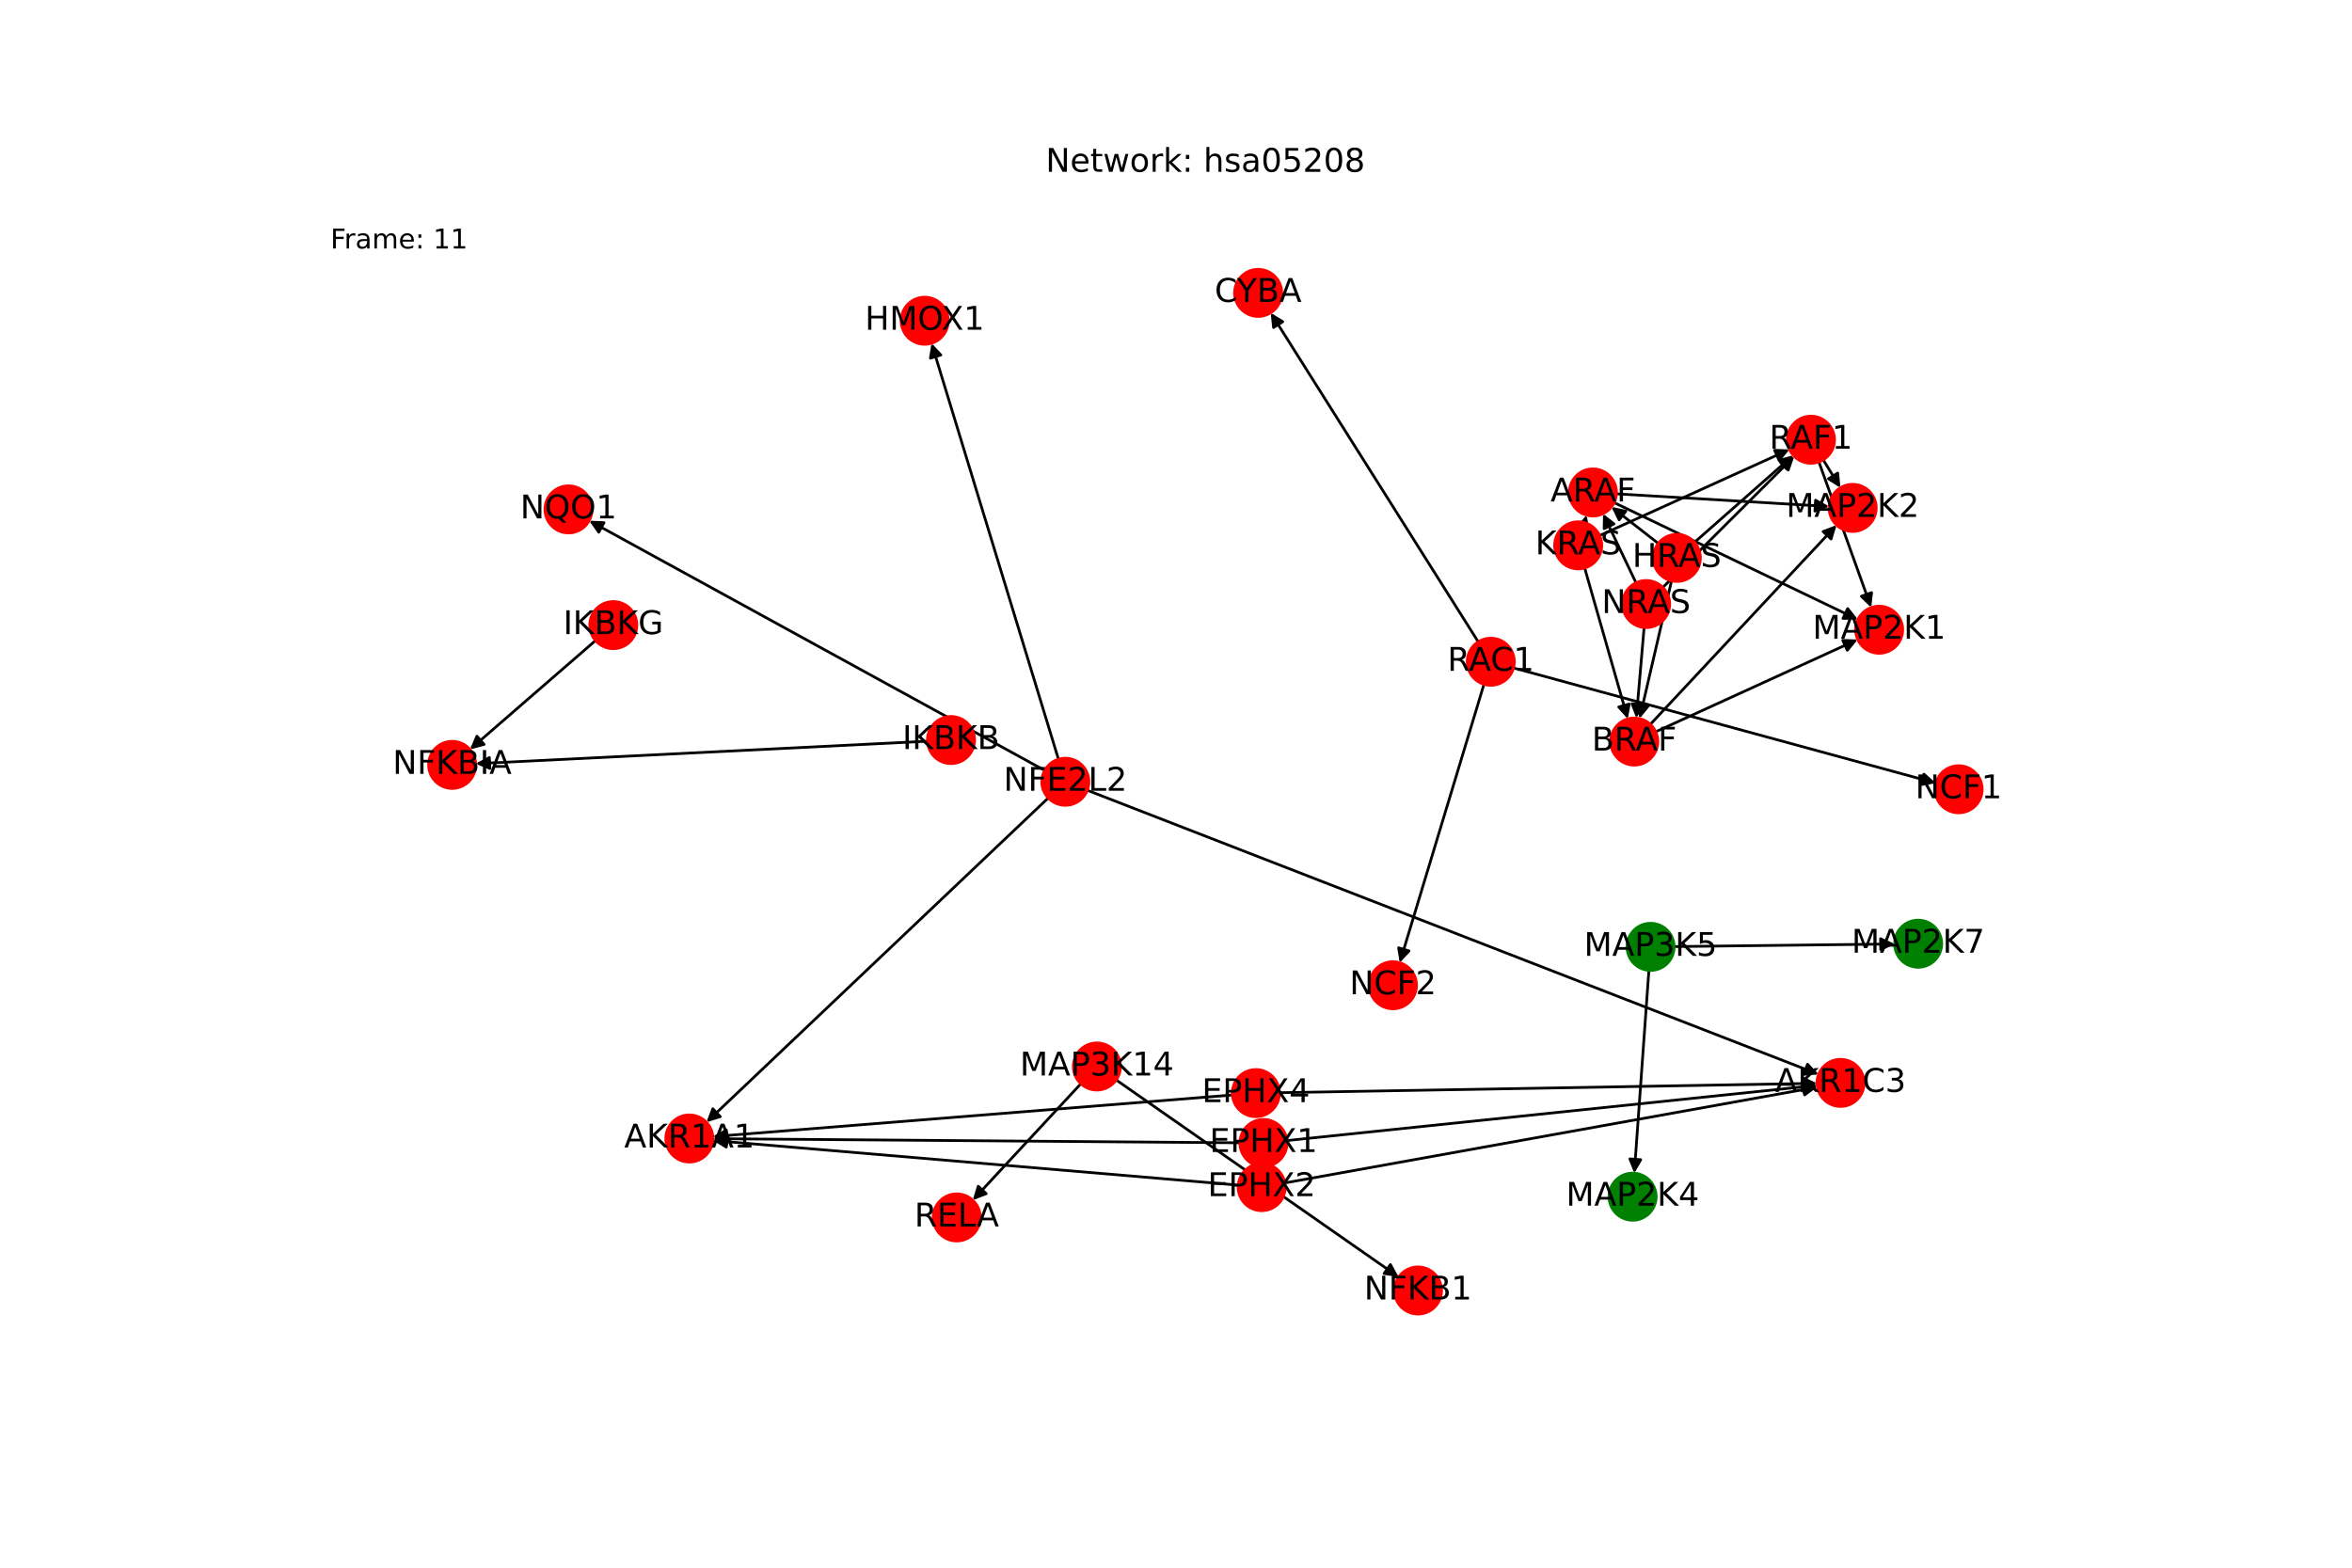 <?xml version="1.0" encoding="utf-8" standalone="no"?>
<!DOCTYPE svg PUBLIC "-//W3C//DTD SVG 1.1//EN"
  "http://www.w3.org/Graphics/SVG/1.1/DTD/svg11.dtd">
<!-- Created with matplotlib (https://matplotlib.org/) -->
<svg height="576pt" version="1.1" viewBox="0 0 864 576" width="864pt" xmlns="http://www.w3.org/2000/svg" xmlns:xlink="http://www.w3.org/1999/xlink">
 <defs>
  <style type="text/css">*{stroke-linecap:butt;stroke-linejoin:round;}</style>
 </defs>
 <g id="figure_1">
  <g id="patch_1">
   <path d="M 0 576 
L 864 576 
L 864 0 
L 0 0 
z
" style="fill:#ffffff;"/>
  </g>
  <g id="axes_1">
   <g id="patch_2">
    <path clip-path="url(#p5a8a0d01fc)" d="M 397.042 398.196 
Q 377.192 419.582 358.102 440.148 
" style="fill:none;stroke:#000000;stroke-linecap:round;"/>
    <path clip-path="url(#p5a8a0d01fc)" d="M 362.289 438.577 
L 358.102 440.148 
L 359.358 435.856 
L 362.289 438.577 
z
" style="stroke:#000000;stroke-linecap:round;"/>
   </g>
   <g id="patch_3">
    <path clip-path="url(#p5a8a0d01fc)" d="M 410.037 396.804 
Q 461.917 433.001 512.881 468.558 
" style="fill:none;stroke:#000000;stroke-linecap:round;"/>
    <path clip-path="url(#p5a8a0d01fc)" d="M 510.745 464.629 
L 512.881 468.558 
L 508.456 467.91 
L 510.745 464.629 
z
" style="stroke:#000000;stroke-linecap:round;"/>
   </g>
   <g id="patch_4">
    <path clip-path="url(#p5a8a0d01fc)" d="M 605.715 356.531 
Q 603.036 393.79 600.438 429.934 
" style="fill:none;stroke:#000000;stroke-linecap:round;"/>
    <path clip-path="url(#p5a8a0d01fc)" d="M 602.719 426.088 
L 600.438 429.934 
L 598.73 425.801 
L 602.719 426.088 
z
" style="stroke:#000000;stroke-linecap:round;"/>
   </g>
   <g id="patch_5">
    <path clip-path="url(#p5a8a0d01fc)" d="M 614.996 347.792 
Q 655.482 347.315 694.851 346.851 
" style="fill:none;stroke:#000000;stroke-linecap:round;"/>
    <path clip-path="url(#p5a8a0d01fc)" d="M 690.828 344.899 
L 694.851 346.851 
L 690.875 348.898 
L 690.828 344.899 
z
" style="stroke:#000000;stroke-linecap:round;"/>
   </g>
   <g id="patch_6">
    <path clip-path="url(#p5a8a0d01fc)" d="M 383.754 283.068 
Q 300.095 237.193 217.417 191.856 
" style="fill:none;stroke:#000000;stroke-linecap:round;"/>
    <path clip-path="url(#p5a8a0d01fc)" d="M 219.963 195.533 
L 217.417 191.856 
L 221.886 192.025 
L 219.963 195.533 
z
" style="stroke:#000000;stroke-linecap:round;"/>
   </g>
   <g id="patch_7">
    <path clip-path="url(#p5a8a0d01fc)" d="M 388.821 278.949 
Q 365.514 202.537 342.533 127.194 
" style="fill:none;stroke:#000000;stroke-linecap:round;"/>
    <path clip-path="url(#p5a8a0d01fc)" d="M 341.787 131.604 
L 342.533 127.194 
L 345.613 130.437 
L 341.787 131.604 
z
" style="stroke:#000000;stroke-linecap:round;"/>
   </g>
   <g id="patch_8">
    <path clip-path="url(#p5a8a0d01fc)" d="M 385.065 293.195 
Q 322.29 352.768 260.325 411.573 
" style="fill:none;stroke:#000000;stroke-linecap:round;"/>
    <path clip-path="url(#p5a8a0d01fc)" d="M 264.603 410.27 
L 260.325 411.573 
L 261.85 407.369 
L 264.603 410.27 
z
" style="stroke:#000000;stroke-linecap:round;"/>
   </g>
   <g id="patch_9">
    <path clip-path="url(#p5a8a0d01fc)" d="M 399.417 290.368 
Q 533.735 342.554 667.011 394.335 
" style="fill:none;stroke:#000000;stroke-linecap:round;"/>
    <path clip-path="url(#p5a8a0d01fc)" d="M 664.007 391.022 
L 667.011 394.335 
L 662.559 394.751 
L 664.007 391.022 
z
" style="stroke:#000000;stroke-linecap:round;"/>
   </g>
   <g id="patch_10">
    <path clip-path="url(#p5a8a0d01fc)" d="M 543.017 235.812 
Q 504.906 175.374 467.391 115.881 
" style="fill:none;stroke:#000000;stroke-linecap:round;"/>
    <path clip-path="url(#p5a8a0d01fc)" d="M 467.833 120.331 
L 467.391 115.881 
L 471.216 118.198 
L 467.833 120.331 
z
" style="stroke:#000000;stroke-linecap:round;"/>
   </g>
   <g id="patch_11">
    <path clip-path="url(#p5a8a0d01fc)" d="M 555.993 245.415 
Q 633.566 266.565 710.06 287.42 
" style="fill:none;stroke:#000000;stroke-linecap:round;"/>
    <path clip-path="url(#p5a8a0d01fc)" d="M 706.727 284.438 
L 710.06 287.42 
L 705.675 288.297 
L 706.727 284.438 
z
" style="stroke:#000000;stroke-linecap:round;"/>
   </g>
   <g id="patch_12">
    <path clip-path="url(#p5a8a0d01fc)" d="M 545.129 251.425 
Q 529.666 302.567 514.527 352.638 
" style="fill:none;stroke:#000000;stroke-linecap:round;"/>
    <path clip-path="url(#p5a8a0d01fc)" d="M 517.599 349.388 
L 514.527 352.638 
L 513.77 348.23 
L 517.599 349.388 
z
" style="stroke:#000000;stroke-linecap:round;"/>
   </g>
   <g id="patch_13">
    <path clip-path="url(#p5a8a0d01fc)" d="M 614.024 213.421 
Q 608.16 238.725 602.549 262.939 
" style="fill:none;stroke:#000000;stroke-linecap:round;"/>
    <path clip-path="url(#p5a8a0d01fc)" d="M 605.4 259.494 
L 602.549 262.939 
L 601.504 258.591 
L 605.4 259.494 
z
" style="stroke:#000000;stroke-linecap:round;"/>
   </g>
   <g id="patch_14">
    <path clip-path="url(#p5a8a0d01fc)" d="M 622.478 199.255 
Q 640.612 183.272 657.908 168.029 
" style="fill:none;stroke:#000000;stroke-linecap:round;"/>
    <path clip-path="url(#p5a8a0d01fc)" d="M 653.585 169.173 
L 657.908 168.029 
L 656.23 172.174 
L 653.585 169.173 
z
" style="stroke:#000000;stroke-linecap:round;"/>
   </g>
   <g id="patch_15">
    <path clip-path="url(#p5a8a0d01fc)" d="M 609.149 199.654 
Q 600.564 192.957 592.86 186.948 
" style="fill:none;stroke:#000000;stroke-linecap:round;"/>
    <path clip-path="url(#p5a8a0d01fc)" d="M 594.784 190.986 
L 592.86 186.948 
L 597.244 187.832 
L 594.784 190.986 
z
" style="stroke:#000000;stroke-linecap:round;"/>
   </g>
   <g id="patch_16">
    <path clip-path="url(#p5a8a0d01fc)" d="M 582.122 208.691 
Q 590.042 236.415 597.656 263.063 
" style="fill:none;stroke:#000000;stroke-linecap:round;"/>
    <path clip-path="url(#p5a8a0d01fc)" d="M 598.48 258.668 
L 597.656 263.063 
L 594.634 259.767 
L 598.48 258.668 
z
" style="stroke:#000000;stroke-linecap:round;"/>
   </g>
   <g id="patch_17">
    <path clip-path="url(#p5a8a0d01fc)" d="M 587.63 196.78 
Q 622.494 180.961 656.341 165.603 
" style="fill:none;stroke:#000000;stroke-linecap:round;"/>
    <path clip-path="url(#p5a8a0d01fc)" d="M 651.872 165.435 
L 656.341 165.603 
L 653.525 169.077 
L 651.872 165.435 
z
" style="stroke:#000000;stroke-linecap:round;"/>
   </g>
   <g id="patch_18">
    <path clip-path="url(#p5a8a0d01fc)" d="M 582.064 192.018 
Q 582.446 190.647 582.528 190.354 
" style="fill:none;stroke:#000000;stroke-linecap:round;"/>
    <path clip-path="url(#p5a8a0d01fc)" d="M 579.528 193.671 
L 582.528 190.354 
L 583.382 194.743 
L 579.528 193.671 
z
" style="stroke:#000000;stroke-linecap:round;"/>
   </g>
   <g id="patch_19">
    <path clip-path="url(#p5a8a0d01fc)" d="M 603.961 230.562 
Q 602.524 247.2 601.183 262.724 
" style="fill:none;stroke:#000000;stroke-linecap:round;"/>
    <path clip-path="url(#p5a8a0d01fc)" d="M 603.52 258.911 
L 601.183 262.724 
L 599.535 258.567 
L 603.52 258.911 
z
" style="stroke:#000000;stroke-linecap:round;"/>
   </g>
   <g id="patch_20">
    <path clip-path="url(#p5a8a0d01fc)" d="M 610.838 215.821 
Q 634.974 191.751 658.319 168.47 
" style="fill:none;stroke:#000000;stroke-linecap:round;"/>
    <path clip-path="url(#p5a8a0d01fc)" d="M 654.074 169.878 
L 658.319 168.47 
L 656.899 172.71 
L 654.074 169.878 
z
" style="stroke:#000000;stroke-linecap:round;"/>
   </g>
   <g id="patch_21">
    <path clip-path="url(#p5a8a0d01fc)" d="M 600.978 214.121 
Q 594.928 201.435 589.358 189.758 
" style="fill:none;stroke:#000000;stroke-linecap:round;"/>
    <path clip-path="url(#p5a8a0d01fc)" d="M 589.275 194.229 
L 589.358 189.758 
L 592.885 192.507 
L 589.275 194.229 
z
" style="stroke:#000000;stroke-linecap:round;"/>
   </g>
   <g id="patch_22">
    <path clip-path="url(#p5a8a0d01fc)" d="M 608.217 268.867 
Q 645.318 251.92 681.401 235.438 
" style="fill:none;stroke:#000000;stroke-linecap:round;"/>
    <path clip-path="url(#p5a8a0d01fc)" d="M 676.931 235.281 
L 681.401 235.438 
L 678.593 238.919 
L 676.931 235.281 
z
" style="stroke:#000000;stroke-linecap:round;"/>
   </g>
   <g id="patch_23">
    <path clip-path="url(#p5a8a0d01fc)" d="M 606.255 266.137 
Q 640.458 229.536 673.898 193.753 
" style="fill:none;stroke:#000000;stroke-linecap:round;"/>
    <path clip-path="url(#p5a8a0d01fc)" d="M 669.706 195.31 
L 673.898 193.753 
L 672.628 198.041 
L 669.706 195.31 
z
" style="stroke:#000000;stroke-linecap:round;"/>
   </g>
   <g id="patch_24">
    <path clip-path="url(#p5a8a0d01fc)" d="M 668.169 169.715 
Q 677.77 196.471 686.994 222.175 
" style="fill:none;stroke:#000000;stroke-linecap:round;"/>
    <path clip-path="url(#p5a8a0d01fc)" d="M 687.525 217.734 
L 686.994 222.175 
L 683.76 219.086 
L 687.525 217.734 
z
" style="stroke:#000000;stroke-linecap:round;"/>
   </g>
   <g id="patch_25">
    <path clip-path="url(#p5a8a0d01fc)" d="M 669.763 168.947 
Q 672.909 174.086 675.471 178.271 
" style="fill:none;stroke:#000000;stroke-linecap:round;"/>
    <path clip-path="url(#p5a8a0d01fc)" d="M 675.088 173.815 
L 675.471 178.271 
L 671.677 175.904 
L 675.088 173.815 
z
" style="stroke:#000000;stroke-linecap:round;"/>
   </g>
   <g id="patch_26">
    <path clip-path="url(#p5a8a0d01fc)" d="M 592.957 184.679 
Q 637.721 206.154 681.478 227.145 
" style="fill:none;stroke:#000000;stroke-linecap:round;"/>
    <path clip-path="url(#p5a8a0d01fc)" d="M 678.736 223.612 
L 681.478 227.145 
L 677.006 227.218 
L 678.736 223.612 
z
" style="stroke:#000000;stroke-linecap:round;"/>
   </g>
   <g id="patch_27">
    <path clip-path="url(#p5a8a0d01fc)" d="M 593.796 181.448 
Q 632.862 183.772 670.812 186.028 
" style="fill:none;stroke:#000000;stroke-linecap:round;"/>
    <path clip-path="url(#p5a8a0d01fc)" d="M 666.938 183.794 
L 670.812 186.028 
L 666.7 187.787 
L 666.938 183.794 
z
" style="stroke:#000000;stroke-linecap:round;"/>
   </g>
   <g id="patch_28">
    <path clip-path="url(#p5a8a0d01fc)" d="M 340.704 272.336 
Q 257.73 276.466 175.873 280.541 
" style="fill:none;stroke:#000000;stroke-linecap:round;"/>
    <path clip-path="url(#p5a8a0d01fc)" d="M 179.967 282.34 
L 175.873 280.541 
L 179.769 278.345 
L 179.967 282.34 
z
" style="stroke:#000000;stroke-linecap:round;"/>
   </g>
   <g id="patch_29">
    <path clip-path="url(#p5a8a0d01fc)" d="M 218.757 235.352 
Q 195.701 255.353 173.49 274.622 
" style="fill:none;stroke:#000000;stroke-linecap:round;"/>
    <path clip-path="url(#p5a8a0d01fc)" d="M 177.822 273.511 
L 173.49 274.622 
L 175.201 270.49 
L 177.822 273.511 
z
" style="stroke:#000000;stroke-linecap:round;"/>
   </g>
   <g id="patch_30">
    <path clip-path="url(#p5a8a0d01fc)" d="M 455.477 419.888 
Q 358.686 419.13 263.012 418.381 
" style="fill:none;stroke:#000000;stroke-linecap:round;"/>
    <path clip-path="url(#p5a8a0d01fc)" d="M 266.997 420.412 
L 263.012 418.381 
L 267.028 416.412 
L 266.997 420.412 
z
" style="stroke:#000000;stroke-linecap:round;"/>
   </g>
   <g id="patch_31">
    <path clip-path="url(#p5a8a0d01fc)" d="M 472.751 419.059 
Q 570.131 408.915 666.399 398.888 
" style="fill:none;stroke:#000000;stroke-linecap:round;"/>
    <path clip-path="url(#p5a8a0d01fc)" d="M 662.213 397.313 
L 666.399 398.888 
L 662.627 401.291 
L 662.213 397.313 
z
" style="stroke:#000000;stroke-linecap:round;"/>
   </g>
   <g id="patch_32">
    <path clip-path="url(#p5a8a0d01fc)" d="M 454.855 435.437 
Q 358.358 427.237 262.976 419.132 
" style="fill:none;stroke:#000000;stroke-linecap:round;"/>
    <path clip-path="url(#p5a8a0d01fc)" d="M 266.792 421.464 
L 262.976 419.132 
L 267.131 417.478 
L 266.792 421.464 
z
" style="stroke:#000000;stroke-linecap:round;"/>
   </g>
   <g id="patch_33">
    <path clip-path="url(#p5a8a0d01fc)" d="M 472.005 434.634 
Q 569.801 417.022 666.497 399.608 
" style="fill:none;stroke:#000000;stroke-linecap:round;"/>
    <path clip-path="url(#p5a8a0d01fc)" d="M 662.206 398.349 
L 666.497 399.608 
L 662.915 402.285 
L 662.206 398.349 
z
" style="stroke:#000000;stroke-linecap:round;"/>
   </g>
   <g id="patch_34">
    <path clip-path="url(#p5a8a0d01fc)" d="M 452.715 402.323 
Q 357.291 409.968 262.982 417.523 
" style="fill:none;stroke:#000000;stroke-linecap:round;"/>
    <path clip-path="url(#p5a8a0d01fc)" d="M 267.129 419.197 
L 262.982 417.523 
L 266.809 415.21 
L 267.129 419.197 
z
" style="stroke:#000000;stroke-linecap:round;"/>
   </g>
   <g id="patch_35">
    <path clip-path="url(#p5a8a0d01fc)" d="M 470.011 401.48 
Q 568.737 399.753 666.346 398.046 
" style="fill:none;stroke:#000000;stroke-linecap:round;"/>
    <path clip-path="url(#p5a8a0d01fc)" d="M 662.312 396.116 
L 666.346 398.046 
L 662.382 400.115 
L 662.312 396.116 
z
" style="stroke:#000000;stroke-linecap:round;"/>
   </g>
   <g id="PathCollection_1">
    <defs>
     <path d="M 0 8.66 
C 2.297 8.66 4.5 7.748 6.124 6.124 
C 7.748 4.5 8.66 2.297 8.66 -0 
C 8.66 -2.297 7.748 -4.5 6.124 -6.124 
C 4.5 -7.748 2.297 -8.66 0 -8.66 
C -2.297 -8.66 -4.5 -7.748 -6.124 -6.124 
C -7.748 -4.5 -8.66 -2.297 -8.66 0 
C -8.66 2.297 -7.748 4.5 -6.124 6.124 
C -4.5 7.748 -2.297 8.66 0 8.66 
z
" id="C0_0_aa0c557a03"/>
    </defs>
    <g clip-path="url(#p5a8a0d01fc)">
     <use style="fill:#ff0000;stroke:#ff0000;" x="462.174" xlink:href="#C0_0_aa0c557a03" y="107.607"/>
    </g>
    <g clip-path="url(#p5a8a0d01fc)">
     <use style="fill:#ff0000;stroke:#ff0000;" x="719.494" xlink:href="#C0_0_aa0c557a03" y="289.992"/>
    </g>
    <g clip-path="url(#p5a8a0d01fc)">
     <use style="fill:#ff0000;stroke:#ff0000;" x="511.696" xlink:href="#C0_0_aa0c557a03" y="361.999"/>
    </g>
    <g clip-path="url(#p5a8a0d01fc)">
     <use style="fill:#ff0000;stroke:#ff0000;" x="208.844" xlink:href="#C0_0_aa0c557a03" y="187.154"/>
    </g>
    <g clip-path="url(#p5a8a0d01fc)">
     <use style="fill:#ff0000;stroke:#ff0000;" x="402.934" xlink:href="#C0_0_aa0c557a03" y="391.848"/>
    </g>
    <g clip-path="url(#p5a8a0d01fc)">
     <use style="fill:#008000;stroke:#008000;" x="606.336" xlink:href="#C0_0_aa0c557a03" y="347.894"/>
    </g>
    <g clip-path="url(#p5a8a0d01fc)">
     <use style="fill:#ff0000;stroke:#ff0000;" x="391.348" xlink:href="#C0_0_aa0c557a03" y="287.233"/>
    </g>
    <g clip-path="url(#p5a8a0d01fc)">
     <use style="fill:#ff0000;stroke:#ff0000;" x="166.106" xlink:href="#C0_0_aa0c557a03" y="281.028"/>
    </g>
    <g clip-path="url(#p5a8a0d01fc)">
     <use style="fill:#ff0000;stroke:#ff0000;" x="547.636" xlink:href="#C0_0_aa0c557a03" y="243.137"/>
    </g>
    <g clip-path="url(#p5a8a0d01fc)">
     <use style="fill:#ff0000;stroke:#ff0000;" x="339.68" xlink:href="#C0_0_aa0c557a03" y="117.843"/>
    </g>
    <g clip-path="url(#p5a8a0d01fc)">
     <use style="fill:#ff0000;stroke:#ff0000;" x="615.98" xlink:href="#C0_0_aa0c557a03" y="204.982"/>
    </g>
    <g clip-path="url(#p5a8a0d01fc)">
     <use style="fill:#ff0000;stroke:#ff0000;" x="579.742" xlink:href="#C0_0_aa0c557a03" y="200.36"/>
    </g>
    <g clip-path="url(#p5a8a0d01fc)">
     <use style="fill:#ff0000;stroke:#ff0000;" x="604.706" xlink:href="#C0_0_aa0c557a03" y="221.936"/>
    </g>
    <g clip-path="url(#p5a8a0d01fc)">
     <use style="fill:#ff0000;stroke:#ff0000;" x="690.295" xlink:href="#C0_0_aa0c557a03" y="231.375"/>
    </g>
    <g clip-path="url(#p5a8a0d01fc)">
     <use style="fill:#ff0000;stroke:#ff0000;" x="680.574" xlink:href="#C0_0_aa0c557a03" y="186.609"/>
    </g>
    <g clip-path="url(#p5a8a0d01fc)">
     <use style="fill:#ff0000;stroke:#ff0000;" x="600.342" xlink:href="#C0_0_aa0c557a03" y="272.464"/>
    </g>
    <g clip-path="url(#p5a8a0d01fc)">
     <use style="fill:#ff0000;stroke:#ff0000;" x="665.244" xlink:href="#C0_0_aa0c557a03" y="161.563"/>
    </g>
    <g clip-path="url(#p5a8a0d01fc)">
     <use style="fill:#ff0000;stroke:#ff0000;" x="585.15" xlink:href="#C0_0_aa0c557a03" y="180.934"/>
    </g>
    <g clip-path="url(#p5a8a0d01fc)">
     <use style="fill:#ff0000;stroke:#ff0000;" x="253.232" xlink:href="#C0_0_aa0c557a03" y="418.304"/>
    </g>
    <g clip-path="url(#p5a8a0d01fc)">
     <use style="fill:#ff0000;stroke:#ff0000;" x="676.122" xlink:href="#C0_0_aa0c557a03" y="397.875"/>
    </g>
    <g clip-path="url(#p5a8a0d01fc)">
     <use style="fill:#ff0000;stroke:#ff0000;" x="351.451" xlink:href="#C0_0_aa0c557a03" y="447.314"/>
    </g>
    <g clip-path="url(#p5a8a0d01fc)">
     <use style="fill:#ff0000;stroke:#ff0000;" x="520.9" xlink:href="#C0_0_aa0c557a03" y="474.153"/>
    </g>
    <g clip-path="url(#p5a8a0d01fc)">
     <use style="fill:#008000;stroke:#008000;" x="599.737" xlink:href="#C0_0_aa0c557a03" y="439.685"/>
    </g>
    <g clip-path="url(#p5a8a0d01fc)">
     <use style="fill:#008000;stroke:#008000;" x="704.626" xlink:href="#C0_0_aa0c557a03" y="346.736"/>
    </g>
    <g clip-path="url(#p5a8a0d01fc)">
     <use style="fill:#ff0000;stroke:#ff0000;" x="349.352" xlink:href="#C0_0_aa0c557a03" y="271.905"/>
    </g>
    <g clip-path="url(#p5a8a0d01fc)">
     <use style="fill:#ff0000;stroke:#ff0000;" x="225.3" xlink:href="#C0_0_aa0c557a03" y="229.675"/>
    </g>
    <g clip-path="url(#p5a8a0d01fc)">
     <use style="fill:#ff0000;stroke:#ff0000;" x="464.137" xlink:href="#C0_0_aa0c557a03" y="419.956"/>
    </g>
    <g clip-path="url(#p5a8a0d01fc)">
     <use style="fill:#ff0000;stroke:#ff0000;" x="463.481" xlink:href="#C0_0_aa0c557a03" y="436.17"/>
    </g>
    <g clip-path="url(#p5a8a0d01fc)">
     <use style="fill:#ff0000;stroke:#ff0000;" x="461.349" xlink:href="#C0_0_aa0c557a03" y="401.631"/>
    </g>
   </g>
   <g id="text_1">
    <g clip-path="url(#p5a8a0d01fc)">
     <!-- CYBA -->
     <g transform="translate(446.203 110.919)scale(0.12 -0.12)">
      <defs>
       <path d="M 64.406 67.281 
L 64.406 56.891 
Q 59.422 61.531 53.781 63.812 
Q 48.141 66.109 41.797 66.109 
Q 29.297 66.109 22.656 58.469 
Q 16.016 50.828 16.016 36.375 
Q 16.016 21.969 22.656 14.328 
Q 29.297 6.688 41.797 6.688 
Q 48.141 6.688 53.781 8.984 
Q 59.422 11.281 64.406 15.922 
L 64.406 5.609 
Q 59.234 2.094 53.438 0.328 
Q 47.656 -1.422 41.219 -1.422 
Q 24.656 -1.422 15.125 8.703 
Q 5.609 18.844 5.609 36.375 
Q 5.609 53.953 15.125 64.078 
Q 24.656 74.219 41.219 74.219 
Q 47.75 74.219 53.531 72.484 
Q 59.328 70.75 64.406 67.281 
z
" id="DejaVuSans-67"/>
       <path d="M -0.203 72.906 
L 10.406 72.906 
L 30.609 42.922 
L 50.688 72.906 
L 61.281 72.906 
L 35.5 34.719 
L 35.5 0 
L 25.594 0 
L 25.594 34.719 
z
" id="DejaVuSans-89"/>
       <path d="M 19.672 34.812 
L 19.672 8.109 
L 35.5 8.109 
Q 43.453 8.109 47.281 11.406 
Q 51.125 14.703 51.125 21.484 
Q 51.125 28.328 47.281 31.562 
Q 43.453 34.812 35.5 34.812 
z
M 19.672 64.797 
L 19.672 42.828 
L 34.281 42.828 
Q 41.5 42.828 45.031 45.531 
Q 48.578 48.25 48.578 53.812 
Q 48.578 59.328 45.031 62.062 
Q 41.5 64.797 34.281 64.797 
z
M 9.812 72.906 
L 35.016 72.906 
Q 46.297 72.906 52.391 68.219 
Q 58.5 63.531 58.5 54.891 
Q 58.5 48.188 55.375 44.234 
Q 52.25 40.281 46.188 39.312 
Q 53.469 37.75 57.5 32.781 
Q 61.531 27.828 61.531 20.406 
Q 61.531 10.641 54.891 5.312 
Q 48.25 0 35.984 0 
L 9.812 0 
z
" id="DejaVuSans-66"/>
       <path d="M 34.188 63.188 
L 20.797 26.906 
L 47.609 26.906 
z
M 28.609 72.906 
L 39.797 72.906 
L 67.578 0 
L 57.328 0 
L 50.688 18.703 
L 17.828 18.703 
L 11.188 0 
L 0.781 0 
z
" id="DejaVuSans-65"/>
      </defs>
      <use xlink:href="#DejaVuSans-67"/>
      <use x="68.074" xlink:href="#DejaVuSans-89"/>
      <use x="129.158" xlink:href="#DejaVuSans-66"/>
      <use x="197.762" xlink:href="#DejaVuSans-65"/>
     </g>
    </g>
   </g>
   <g id="text_2">
    <g clip-path="url(#p5a8a0d01fc)">
     <!-- NCF1 -->
     <g transform="translate(703.547 293.303)scale(0.12 -0.12)">
      <defs>
       <path d="M 9.812 72.906 
L 23.094 72.906 
L 55.422 11.922 
L 55.422 72.906 
L 64.984 72.906 
L 64.984 0 
L 51.703 0 
L 19.391 60.984 
L 19.391 0 
L 9.812 0 
z
" id="DejaVuSans-78"/>
       <path d="M 9.812 72.906 
L 51.703 72.906 
L 51.703 64.594 
L 19.672 64.594 
L 19.672 43.109 
L 48.578 43.109 
L 48.578 34.812 
L 19.672 34.812 
L 19.672 0 
L 9.812 0 
z
" id="DejaVuSans-70"/>
       <path d="M 12.406 8.297 
L 28.516 8.297 
L 28.516 63.922 
L 10.984 60.406 
L 10.984 69.391 
L 28.422 72.906 
L 38.281 72.906 
L 38.281 8.297 
L 54.391 8.297 
L 54.391 0 
L 12.406 0 
z
" id="DejaVuSans-49"/>
      </defs>
      <use xlink:href="#DejaVuSans-78"/>
      <use x="74.805" xlink:href="#DejaVuSans-67"/>
      <use x="144.629" xlink:href="#DejaVuSans-70"/>
      <use x="202.148" xlink:href="#DejaVuSans-49"/>
     </g>
    </g>
   </g>
   <g id="text_3">
    <g clip-path="url(#p5a8a0d01fc)">
     <!-- NCF2 -->
     <g transform="translate(495.749 365.31)scale(0.12 -0.12)">
      <defs>
       <path d="M 19.188 8.297 
L 53.609 8.297 
L 53.609 0 
L 7.328 0 
L 7.328 8.297 
Q 12.938 14.109 22.625 23.891 
Q 32.328 33.688 34.812 36.531 
Q 39.547 41.844 41.422 45.531 
Q 43.312 49.219 43.312 52.781 
Q 43.312 58.594 39.234 62.25 
Q 35.156 65.922 28.609 65.922 
Q 23.969 65.922 18.812 64.312 
Q 13.672 62.703 7.812 59.422 
L 7.812 69.391 
Q 13.766 71.781 18.938 73 
Q 24.125 74.219 28.422 74.219 
Q 39.75 74.219 46.484 68.547 
Q 53.219 62.891 53.219 53.422 
Q 53.219 48.922 51.531 44.891 
Q 49.859 40.875 45.406 35.406 
Q 44.188 33.984 37.641 27.219 
Q 31.109 20.453 19.188 8.297 
z
" id="DejaVuSans-50"/>
      </defs>
      <use xlink:href="#DejaVuSans-78"/>
      <use x="74.805" xlink:href="#DejaVuSans-67"/>
      <use x="144.629" xlink:href="#DejaVuSans-70"/>
      <use x="202.148" xlink:href="#DejaVuSans-50"/>
     </g>
    </g>
   </g>
   <g id="text_4">
    <g clip-path="url(#p5a8a0d01fc)">
     <!-- NQO1 -->
     <g transform="translate(191.091 190.466)scale(0.12 -0.12)">
      <defs>
       <path d="M 39.406 66.219 
Q 28.656 66.219 22.328 58.203 
Q 16.016 50.203 16.016 36.375 
Q 16.016 22.609 22.328 14.594 
Q 28.656 6.594 39.406 6.594 
Q 50.141 6.594 56.422 14.594 
Q 62.703 22.609 62.703 36.375 
Q 62.703 50.203 56.422 58.203 
Q 50.141 66.219 39.406 66.219 
z
M 53.219 1.312 
L 66.219 -12.891 
L 54.297 -12.891 
L 43.5 -1.219 
Q 41.891 -1.312 41.031 -1.359 
Q 40.188 -1.422 39.406 -1.422 
Q 24.031 -1.422 14.812 8.859 
Q 5.609 19.141 5.609 36.375 
Q 5.609 53.656 14.812 63.938 
Q 24.031 74.219 39.406 74.219 
Q 54.734 74.219 63.906 63.938 
Q 73.094 53.656 73.094 36.375 
Q 73.094 23.688 67.984 14.641 
Q 62.891 5.609 53.219 1.312 
z
" id="DejaVuSans-81"/>
       <path d="M 39.406 66.219 
Q 28.656 66.219 22.328 58.203 
Q 16.016 50.203 16.016 36.375 
Q 16.016 22.609 22.328 14.594 
Q 28.656 6.594 39.406 6.594 
Q 50.141 6.594 56.422 14.594 
Q 62.703 22.609 62.703 36.375 
Q 62.703 50.203 56.422 58.203 
Q 50.141 66.219 39.406 66.219 
z
M 39.406 74.219 
Q 54.734 74.219 63.906 63.938 
Q 73.094 53.656 73.094 36.375 
Q 73.094 19.141 63.906 8.859 
Q 54.734 -1.422 39.406 -1.422 
Q 24.031 -1.422 14.812 8.828 
Q 5.609 19.094 5.609 36.375 
Q 5.609 53.656 14.812 63.938 
Q 24.031 74.219 39.406 74.219 
z
" id="DejaVuSans-79"/>
      </defs>
      <use xlink:href="#DejaVuSans-78"/>
      <use x="74.805" xlink:href="#DejaVuSans-81"/>
      <use x="153.516" xlink:href="#DejaVuSans-79"/>
      <use x="232.227" xlink:href="#DejaVuSans-49"/>
     </g>
    </g>
   </g>
   <g id="text_5">
    <g clip-path="url(#p5a8a0d01fc)">
     <!-- MAP3K14 -->
     <g transform="translate(374.648 395.16)scale(0.12 -0.12)">
      <defs>
       <path d="M 9.812 72.906 
L 24.516 72.906 
L 43.109 23.297 
L 61.812 72.906 
L 76.516 72.906 
L 76.516 0 
L 66.891 0 
L 66.891 64.016 
L 48.094 14.016 
L 38.188 14.016 
L 19.391 64.016 
L 19.391 0 
L 9.812 0 
z
" id="DejaVuSans-77"/>
       <path d="M 19.672 64.797 
L 19.672 37.406 
L 32.078 37.406 
Q 38.969 37.406 42.719 40.969 
Q 46.484 44.531 46.484 51.125 
Q 46.484 57.672 42.719 61.234 
Q 38.969 64.797 32.078 64.797 
z
M 9.812 72.906 
L 32.078 72.906 
Q 44.344 72.906 50.609 67.359 
Q 56.891 61.812 56.891 51.125 
Q 56.891 40.328 50.609 34.812 
Q 44.344 29.297 32.078 29.297 
L 19.672 29.297 
L 19.672 0 
L 9.812 0 
z
" id="DejaVuSans-80"/>
       <path d="M 40.578 39.312 
Q 47.656 37.797 51.625 33 
Q 55.609 28.219 55.609 21.188 
Q 55.609 10.406 48.188 4.484 
Q 40.766 -1.422 27.094 -1.422 
Q 22.516 -1.422 17.656 -0.516 
Q 12.797 0.391 7.625 2.203 
L 7.625 11.719 
Q 11.719 9.328 16.594 8.109 
Q 21.484 6.891 26.812 6.891 
Q 36.078 6.891 40.938 10.547 
Q 45.797 14.203 45.797 21.188 
Q 45.797 27.641 41.281 31.266 
Q 36.766 34.906 28.719 34.906 
L 20.219 34.906 
L 20.219 43.016 
L 29.109 43.016 
Q 36.375 43.016 40.234 45.922 
Q 44.094 48.828 44.094 54.297 
Q 44.094 59.906 40.109 62.906 
Q 36.141 65.922 28.719 65.922 
Q 24.656 65.922 20.016 65.031 
Q 15.375 64.156 9.812 62.312 
L 9.812 71.094 
Q 15.438 72.656 20.344 73.438 
Q 25.25 74.219 29.594 74.219 
Q 40.828 74.219 47.359 69.109 
Q 53.906 64.016 53.906 55.328 
Q 53.906 49.266 50.438 45.094 
Q 46.969 40.922 40.578 39.312 
z
" id="DejaVuSans-51"/>
       <path d="M 9.812 72.906 
L 19.672 72.906 
L 19.672 42.094 
L 52.391 72.906 
L 65.094 72.906 
L 28.906 38.922 
L 67.672 0 
L 54.688 0 
L 19.672 35.109 
L 19.672 0 
L 9.812 0 
z
" id="DejaVuSans-75"/>
       <path d="M 37.797 64.312 
L 12.891 25.391 
L 37.797 25.391 
z
M 35.203 72.906 
L 47.609 72.906 
L 47.609 25.391 
L 58.016 25.391 
L 58.016 17.188 
L 47.609 17.188 
L 47.609 0 
L 37.797 0 
L 37.797 17.188 
L 4.891 17.188 
L 4.891 26.703 
z
" id="DejaVuSans-52"/>
      </defs>
      <use xlink:href="#DejaVuSans-77"/>
      <use x="86.279" xlink:href="#DejaVuSans-65"/>
      <use x="154.688" xlink:href="#DejaVuSans-80"/>
      <use x="214.99" xlink:href="#DejaVuSans-51"/>
      <use x="278.613" xlink:href="#DejaVuSans-75"/>
      <use x="344.189" xlink:href="#DejaVuSans-49"/>
      <use x="407.812" xlink:href="#DejaVuSans-52"/>
     </g>
    </g>
   </g>
   <g id="text_6">
    <g clip-path="url(#p5a8a0d01fc)">
     <!-- MAP3K5 -->
     <g transform="translate(581.867 351.206)scale(0.12 -0.12)">
      <defs>
       <path d="M 10.797 72.906 
L 49.516 72.906 
L 49.516 64.594 
L 19.828 64.594 
L 19.828 46.734 
Q 21.969 47.469 24.109 47.828 
Q 26.266 48.188 28.422 48.188 
Q 40.625 48.188 47.75 41.5 
Q 54.891 34.812 54.891 23.391 
Q 54.891 11.625 47.562 5.094 
Q 40.234 -1.422 26.906 -1.422 
Q 22.312 -1.422 17.547 -0.641 
Q 12.797 0.141 7.719 1.703 
L 7.719 11.625 
Q 12.109 9.234 16.797 8.062 
Q 21.484 6.891 26.703 6.891 
Q 35.156 6.891 40.078 11.328 
Q 45.016 15.766 45.016 23.391 
Q 45.016 31 40.078 35.438 
Q 35.156 39.891 26.703 39.891 
Q 22.75 39.891 18.812 39.016 
Q 14.891 38.141 10.797 36.281 
z
" id="DejaVuSans-53"/>
      </defs>
      <use xlink:href="#DejaVuSans-77"/>
      <use x="86.279" xlink:href="#DejaVuSans-65"/>
      <use x="154.688" xlink:href="#DejaVuSans-80"/>
      <use x="214.99" xlink:href="#DejaVuSans-51"/>
      <use x="278.613" xlink:href="#DejaVuSans-75"/>
      <use x="344.189" xlink:href="#DejaVuSans-53"/>
     </g>
    </g>
   </g>
   <g id="text_7">
    <g clip-path="url(#p5a8a0d01fc)">
     <!-- NFE2L2 -->
     <g transform="translate(368.639 290.544)scale(0.12 -0.12)">
      <defs>
       <path d="M 9.812 72.906 
L 55.906 72.906 
L 55.906 64.594 
L 19.672 64.594 
L 19.672 43.016 
L 54.391 43.016 
L 54.391 34.719 
L 19.672 34.719 
L 19.672 8.297 
L 56.781 8.297 
L 56.781 0 
L 9.812 0 
z
" id="DejaVuSans-69"/>
       <path d="M 9.812 72.906 
L 19.672 72.906 
L 19.672 8.297 
L 55.172 8.297 
L 55.172 0 
L 9.812 0 
z
" id="DejaVuSans-76"/>
      </defs>
      <use xlink:href="#DejaVuSans-78"/>
      <use x="74.805" xlink:href="#DejaVuSans-70"/>
      <use x="132.324" xlink:href="#DejaVuSans-69"/>
      <use x="195.508" xlink:href="#DejaVuSans-50"/>
      <use x="259.131" xlink:href="#DejaVuSans-76"/>
      <use x="314.844" xlink:href="#DejaVuSans-50"/>
     </g>
    </g>
   </g>
   <g id="text_8">
    <g clip-path="url(#p5a8a0d01fc)">
     <!-- NFKBIA -->
     <g transform="translate(144.24 284.339)scale(0.12 -0.12)">
      <defs>
       <path d="M 9.812 72.906 
L 19.672 72.906 
L 19.672 0 
L 9.812 0 
z
" id="DejaVuSans-73"/>
      </defs>
      <use xlink:href="#DejaVuSans-78"/>
      <use x="74.805" xlink:href="#DejaVuSans-70"/>
      <use x="132.324" xlink:href="#DejaVuSans-75"/>
      <use x="197.9" xlink:href="#DejaVuSans-66"/>
      <use x="266.504" xlink:href="#DejaVuSans-73"/>
      <use x="295.996" xlink:href="#DejaVuSans-65"/>
     </g>
    </g>
   </g>
   <g id="text_9">
    <g clip-path="url(#p5a8a0d01fc)">
     <!-- RAC1 -->
     <g transform="translate(531.7 246.448)scale(0.12 -0.12)">
      <defs>
       <path d="M 44.391 34.188 
Q 47.562 33.109 50.562 29.594 
Q 53.562 26.078 56.594 19.922 
L 66.609 0 
L 56 0 
L 46.688 18.703 
Q 43.062 26.031 39.672 28.422 
Q 36.281 30.812 30.422 30.812 
L 19.672 30.812 
L 19.672 0 
L 9.812 0 
L 9.812 72.906 
L 32.078 72.906 
Q 44.578 72.906 50.734 67.672 
Q 56.891 62.453 56.891 51.906 
Q 56.891 45.016 53.688 40.469 
Q 50.484 35.938 44.391 34.188 
z
M 19.672 64.797 
L 19.672 38.922 
L 32.078 38.922 
Q 39.203 38.922 42.844 42.219 
Q 46.484 45.516 46.484 51.906 
Q 46.484 58.297 42.844 61.547 
Q 39.203 64.797 32.078 64.797 
z
" id="DejaVuSans-82"/>
      </defs>
      <use xlink:href="#DejaVuSans-82"/>
      <use x="65.482" xlink:href="#DejaVuSans-65"/>
      <use x="132.141" xlink:href="#DejaVuSans-67"/>
      <use x="201.965" xlink:href="#DejaVuSans-49"/>
     </g>
    </g>
   </g>
   <g id="text_10">
    <g clip-path="url(#p5a8a0d01fc)">
     <!-- HMOX1 -->
     <g transform="translate(317.723 121.154)scale(0.12 -0.12)">
      <defs>
       <path d="M 9.812 72.906 
L 19.672 72.906 
L 19.672 43.016 
L 55.516 43.016 
L 55.516 72.906 
L 65.375 72.906 
L 65.375 0 
L 55.516 0 
L 55.516 34.719 
L 19.672 34.719 
L 19.672 0 
L 9.812 0 
z
" id="DejaVuSans-72"/>
       <path d="M 6.297 72.906 
L 16.891 72.906 
L 35.016 45.797 
L 53.219 72.906 
L 63.812 72.906 
L 40.375 37.891 
L 65.375 0 
L 54.781 0 
L 34.281 31 
L 13.625 0 
L 2.984 0 
L 29 38.922 
z
" id="DejaVuSans-88"/>
      </defs>
      <use xlink:href="#DejaVuSans-72"/>
      <use x="75.195" xlink:href="#DejaVuSans-77"/>
      <use x="161.475" xlink:href="#DejaVuSans-79"/>
      <use x="233.811" xlink:href="#DejaVuSans-88"/>
      <use x="302.316" xlink:href="#DejaVuSans-49"/>
     </g>
    </g>
   </g>
   <g id="text_11">
    <g clip-path="url(#p5a8a0d01fc)">
     <!-- HRAS -->
     <g transform="translate(599.626 208.293)scale(0.12 -0.12)">
      <defs>
       <path d="M 53.516 70.516 
L 53.516 60.891 
Q 47.906 63.578 42.922 64.891 
Q 37.938 66.219 33.297 66.219 
Q 25.25 66.219 20.875 63.094 
Q 16.5 59.969 16.5 54.203 
Q 16.5 49.359 19.406 46.891 
Q 22.312 44.438 30.422 42.922 
L 36.375 41.703 
Q 47.406 39.594 52.656 34.297 
Q 57.906 29 57.906 20.125 
Q 57.906 9.516 50.797 4.047 
Q 43.703 -1.422 29.984 -1.422 
Q 24.812 -1.422 18.969 -0.25 
Q 13.141 0.922 6.891 3.219 
L 6.891 13.375 
Q 12.891 10.016 18.656 8.297 
Q 24.422 6.594 29.984 6.594 
Q 38.422 6.594 43.016 9.906 
Q 47.609 13.234 47.609 19.391 
Q 47.609 24.75 44.312 27.781 
Q 41.016 30.812 33.5 32.328 
L 27.484 33.5 
Q 16.453 35.688 11.516 40.375 
Q 6.594 45.062 6.594 53.422 
Q 6.594 63.094 13.406 68.656 
Q 20.219 74.219 32.172 74.219 
Q 37.312 74.219 42.625 73.281 
Q 47.953 72.359 53.516 70.516 
z
" id="DejaVuSans-83"/>
      </defs>
      <use xlink:href="#DejaVuSans-72"/>
      <use x="75.195" xlink:href="#DejaVuSans-82"/>
      <use x="140.678" xlink:href="#DejaVuSans-65"/>
      <use x="209.086" xlink:href="#DejaVuSans-83"/>
     </g>
    </g>
   </g>
   <g id="text_12">
    <g clip-path="url(#p5a8a0d01fc)">
     <!-- KRAS -->
     <g transform="translate(563.965 203.671)scale(0.12 -0.12)">
      <use xlink:href="#DejaVuSans-75"/>
      <use x="65.576" xlink:href="#DejaVuSans-82"/>
      <use x="131.059" xlink:href="#DejaVuSans-65"/>
      <use x="199.467" xlink:href="#DejaVuSans-83"/>
     </g>
    </g>
   </g>
   <g id="text_13">
    <g clip-path="url(#p5a8a0d01fc)">
     <!-- NRAS -->
     <g transform="translate(588.375 225.248)scale(0.12 -0.12)">
      <use xlink:href="#DejaVuSans-78"/>
      <use x="74.805" xlink:href="#DejaVuSans-82"/>
      <use x="140.287" xlink:href="#DejaVuSans-65"/>
      <use x="208.695" xlink:href="#DejaVuSans-83"/>
     </g>
    </g>
   </g>
   <g id="text_14">
    <g clip-path="url(#p5a8a0d01fc)">
     <!-- MAP2K1 -->
     <g transform="translate(665.827 234.686)scale(0.12 -0.12)">
      <use xlink:href="#DejaVuSans-77"/>
      <use x="86.279" xlink:href="#DejaVuSans-65"/>
      <use x="154.688" xlink:href="#DejaVuSans-80"/>
      <use x="214.99" xlink:href="#DejaVuSans-50"/>
      <use x="278.613" xlink:href="#DejaVuSans-75"/>
      <use x="344.189" xlink:href="#DejaVuSans-49"/>
     </g>
    </g>
   </g>
   <g id="text_15">
    <g clip-path="url(#p5a8a0d01fc)">
     <!-- MAP2K2 -->
     <g transform="translate(656.106 189.92)scale(0.12 -0.12)">
      <use xlink:href="#DejaVuSans-77"/>
      <use x="86.279" xlink:href="#DejaVuSans-65"/>
      <use x="154.688" xlink:href="#DejaVuSans-80"/>
      <use x="214.99" xlink:href="#DejaVuSans-50"/>
      <use x="278.613" xlink:href="#DejaVuSans-75"/>
      <use x="344.189" xlink:href="#DejaVuSans-50"/>
     </g>
    </g>
   </g>
   <g id="text_16">
    <g clip-path="url(#p5a8a0d01fc)">
     <!-- BRAF -->
     <g transform="translate(584.741 275.776)scale(0.12 -0.12)">
      <use xlink:href="#DejaVuSans-66"/>
      <use x="68.604" xlink:href="#DejaVuSans-82"/>
      <use x="134.086" xlink:href="#DejaVuSans-65"/>
      <use x="202.494" xlink:href="#DejaVuSans-70"/>
     </g>
    </g>
   </g>
   <g id="text_17">
    <g clip-path="url(#p5a8a0d01fc)">
     <!-- RAF1 -->
     <g transform="translate(649.942 164.875)scale(0.12 -0.12)">
      <use xlink:href="#DejaVuSans-82"/>
      <use x="65.482" xlink:href="#DejaVuSans-65"/>
      <use x="133.891" xlink:href="#DejaVuSans-70"/>
      <use x="191.41" xlink:href="#DejaVuSans-49"/>
     </g>
    </g>
   </g>
   <g id="text_18">
    <g clip-path="url(#p5a8a0d01fc)">
     <!-- ARAF -->
     <g transform="translate(569.561 184.246)scale(0.12 -0.12)">
      <use xlink:href="#DejaVuSans-65"/>
      <use x="68.408" xlink:href="#DejaVuSans-82"/>
      <use x="133.891" xlink:href="#DejaVuSans-65"/>
      <use x="202.299" xlink:href="#DejaVuSans-70"/>
     </g>
    </g>
   </g>
   <g id="text_19">
    <g clip-path="url(#p5a8a0d01fc)">
     <!-- AKR1A1 -->
     <g transform="translate(229.285 421.615)scale(0.12 -0.12)">
      <use xlink:href="#DejaVuSans-65"/>
      <use x="68.408" xlink:href="#DejaVuSans-75"/>
      <use x="133.984" xlink:href="#DejaVuSans-82"/>
      <use x="203.467" xlink:href="#DejaVuSans-49"/>
      <use x="267.09" xlink:href="#DejaVuSans-65"/>
      <use x="335.498" xlink:href="#DejaVuSans-49"/>
     </g>
    </g>
   </g>
   <g id="text_20">
    <g clip-path="url(#p5a8a0d01fc)">
     <!-- AKR1C3 -->
     <g transform="translate(652.089 401.186)scale(0.12 -0.12)">
      <use xlink:href="#DejaVuSans-65"/>
      <use x="68.408" xlink:href="#DejaVuSans-75"/>
      <use x="133.984" xlink:href="#DejaVuSans-82"/>
      <use x="203.467" xlink:href="#DejaVuSans-49"/>
      <use x="267.09" xlink:href="#DejaVuSans-67"/>
      <use x="336.914" xlink:href="#DejaVuSans-51"/>
     </g>
    </g>
   </g>
   <g id="text_21">
    <g clip-path="url(#p5a8a0d01fc)">
     <!-- RELA -->
     <g transform="translate(335.908 450.625)scale(0.12 -0.12)">
      <use xlink:href="#DejaVuSans-82"/>
      <use x="69.482" xlink:href="#DejaVuSans-69"/>
      <use x="132.666" xlink:href="#DejaVuSans-76"/>
      <use x="190.629" xlink:href="#DejaVuSans-65"/>
     </g>
    </g>
   </g>
   <g id="text_22">
    <g clip-path="url(#p5a8a0d01fc)">
     <!-- NFKB1 -->
     <g transform="translate(501.091 477.464)scale(0.12 -0.12)">
      <use xlink:href="#DejaVuSans-78"/>
      <use x="74.805" xlink:href="#DejaVuSans-70"/>
      <use x="132.324" xlink:href="#DejaVuSans-75"/>
      <use x="197.9" xlink:href="#DejaVuSans-66"/>
      <use x="266.504" xlink:href="#DejaVuSans-49"/>
     </g>
    </g>
   </g>
   <g id="text_23">
    <g clip-path="url(#p5a8a0d01fc)">
     <!-- MAP2K4 -->
     <g transform="translate(575.268 442.996)scale(0.12 -0.12)">
      <use xlink:href="#DejaVuSans-77"/>
      <use x="86.279" xlink:href="#DejaVuSans-65"/>
      <use x="154.688" xlink:href="#DejaVuSans-80"/>
      <use x="214.99" xlink:href="#DejaVuSans-50"/>
      <use x="278.613" xlink:href="#DejaVuSans-75"/>
      <use x="344.189" xlink:href="#DejaVuSans-52"/>
     </g>
    </g>
   </g>
   <g id="text_24">
    <g clip-path="url(#p5a8a0d01fc)">
     <!-- MAP2K7 -->
     <g transform="translate(680.157 350.047)scale(0.12 -0.12)">
      <defs>
       <path d="M 8.203 72.906 
L 55.078 72.906 
L 55.078 68.703 
L 28.609 0 
L 18.312 0 
L 43.219 64.594 
L 8.203 64.594 
z
" id="DejaVuSans-55"/>
      </defs>
      <use xlink:href="#DejaVuSans-77"/>
      <use x="86.279" xlink:href="#DejaVuSans-65"/>
      <use x="154.688" xlink:href="#DejaVuSans-80"/>
      <use x="214.99" xlink:href="#DejaVuSans-50"/>
      <use x="278.613" xlink:href="#DejaVuSans-75"/>
      <use x="344.189" xlink:href="#DejaVuSans-55"/>
     </g>
    </g>
   </g>
   <g id="text_25">
    <g clip-path="url(#p5a8a0d01fc)">
     <!-- IKBKB -->
     <g transform="translate(331.48 275.216)scale(0.12 -0.12)">
      <use xlink:href="#DejaVuSans-73"/>
      <use x="29.492" xlink:href="#DejaVuSans-75"/>
      <use x="95.068" xlink:href="#DejaVuSans-66"/>
      <use x="163.672" xlink:href="#DejaVuSans-75"/>
      <use x="229.248" xlink:href="#DejaVuSans-66"/>
     </g>
    </g>
   </g>
   <g id="text_26">
    <g clip-path="url(#p5a8a0d01fc)">
     <!-- IKBKG -->
     <g transform="translate(206.895 232.987)scale(0.12 -0.12)">
      <defs>
       <path d="M 59.516 10.406 
L 59.516 29.984 
L 43.406 29.984 
L 43.406 38.094 
L 69.281 38.094 
L 69.281 6.781 
Q 63.578 2.734 56.688 0.656 
Q 49.812 -1.422 42 -1.422 
Q 24.906 -1.422 15.25 8.562 
Q 5.609 18.562 5.609 36.375 
Q 5.609 54.25 15.25 64.234 
Q 24.906 74.219 42 74.219 
Q 49.125 74.219 55.547 72.453 
Q 61.969 70.703 67.391 67.281 
L 67.391 56.781 
Q 61.922 61.422 55.766 63.766 
Q 49.609 66.109 42.828 66.109 
Q 29.438 66.109 22.719 58.641 
Q 16.016 51.172 16.016 36.375 
Q 16.016 21.625 22.719 14.156 
Q 29.438 6.688 42.828 6.688 
Q 48.047 6.688 52.141 7.594 
Q 56.25 8.5 59.516 10.406 
z
" id="DejaVuSans-71"/>
      </defs>
      <use xlink:href="#DejaVuSans-73"/>
      <use x="29.492" xlink:href="#DejaVuSans-75"/>
      <use x="95.068" xlink:href="#DejaVuSans-66"/>
      <use x="163.672" xlink:href="#DejaVuSans-75"/>
      <use x="229.248" xlink:href="#DejaVuSans-71"/>
     </g>
    </g>
   </g>
   <g id="text_27">
    <g clip-path="url(#p5a8a0d01fc)">
     <!-- EPHX1 -->
     <g transform="translate(444.288 423.267)scale(0.12 -0.12)">
      <use xlink:href="#DejaVuSans-69"/>
      <use x="63.184" xlink:href="#DejaVuSans-80"/>
      <use x="123.486" xlink:href="#DejaVuSans-72"/>
      <use x="198.682" xlink:href="#DejaVuSans-88"/>
      <use x="267.188" xlink:href="#DejaVuSans-49"/>
     </g>
    </g>
   </g>
   <g id="text_28">
    <g clip-path="url(#p5a8a0d01fc)">
     <!-- EPHX2 -->
     <g transform="translate(443.633 439.481)scale(0.12 -0.12)">
      <use xlink:href="#DejaVuSans-69"/>
      <use x="63.184" xlink:href="#DejaVuSans-80"/>
      <use x="123.486" xlink:href="#DejaVuSans-72"/>
      <use x="198.682" xlink:href="#DejaVuSans-88"/>
      <use x="267.188" xlink:href="#DejaVuSans-50"/>
     </g>
    </g>
   </g>
   <g id="text_29">
    <g clip-path="url(#p5a8a0d01fc)">
     <!-- EPHX4 -->
     <g transform="translate(441.501 404.943)scale(0.12 -0.12)">
      <use xlink:href="#DejaVuSans-69"/>
      <use x="63.184" xlink:href="#DejaVuSans-80"/>
      <use x="123.486" xlink:href="#DejaVuSans-72"/>
      <use x="198.682" xlink:href="#DejaVuSans-88"/>
      <use x="267.188" xlink:href="#DejaVuSans-52"/>
     </g>
    </g>
   </g>
   <g id="text_30">
    <!-- Frame: 11 -->
    <g transform="translate(121.392 91.296)scale(0.1 -0.1)">
     <defs>
      <path d="M 41.109 46.297 
Q 39.594 47.172 37.812 47.578 
Q 36.031 48 33.891 48 
Q 26.266 48 22.188 43.047 
Q 18.109 38.094 18.109 28.812 
L 18.109 0 
L 9.078 0 
L 9.078 54.688 
L 18.109 54.688 
L 18.109 46.188 
Q 20.953 51.172 25.484 53.578 
Q 30.031 56 36.531 56 
Q 37.453 56 38.578 55.875 
Q 39.703 55.766 41.062 55.516 
z
" id="DejaVuSans-114"/>
      <path d="M 34.281 27.484 
Q 23.391 27.484 19.188 25 
Q 14.984 22.516 14.984 16.5 
Q 14.984 11.719 18.141 8.906 
Q 21.297 6.109 26.703 6.109 
Q 34.188 6.109 38.703 11.406 
Q 43.219 16.703 43.219 25.484 
L 43.219 27.484 
z
M 52.203 31.203 
L 52.203 0 
L 43.219 0 
L 43.219 8.297 
Q 40.141 3.328 35.547 0.953 
Q 30.953 -1.422 24.312 -1.422 
Q 15.922 -1.422 10.953 3.297 
Q 6 8.016 6 15.922 
Q 6 25.141 12.172 29.828 
Q 18.359 34.516 30.609 34.516 
L 43.219 34.516 
L 43.219 35.406 
Q 43.219 41.609 39.141 45 
Q 35.062 48.391 27.688 48.391 
Q 23 48.391 18.547 47.266 
Q 14.109 46.141 10.016 43.891 
L 10.016 52.203 
Q 14.938 54.109 19.578 55.047 
Q 24.219 56 28.609 56 
Q 40.484 56 46.344 49.844 
Q 52.203 43.703 52.203 31.203 
z
" id="DejaVuSans-97"/>
      <path d="M 52 44.188 
Q 55.375 50.25 60.062 53.125 
Q 64.75 56 71.094 56 
Q 79.641 56 84.281 50.016 
Q 88.922 44.047 88.922 33.016 
L 88.922 0 
L 79.891 0 
L 79.891 32.719 
Q 79.891 40.578 77.094 44.375 
Q 74.312 48.188 68.609 48.188 
Q 61.625 48.188 57.562 43.547 
Q 53.516 38.922 53.516 30.906 
L 53.516 0 
L 44.484 0 
L 44.484 32.719 
Q 44.484 40.625 41.703 44.406 
Q 38.922 48.188 33.109 48.188 
Q 26.219 48.188 22.156 43.531 
Q 18.109 38.875 18.109 30.906 
L 18.109 0 
L 9.078 0 
L 9.078 54.688 
L 18.109 54.688 
L 18.109 46.188 
Q 21.188 51.219 25.484 53.609 
Q 29.781 56 35.688 56 
Q 41.656 56 45.828 52.969 
Q 50 49.953 52 44.188 
z
" id="DejaVuSans-109"/>
      <path d="M 56.203 29.594 
L 56.203 25.203 
L 14.891 25.203 
Q 15.484 15.922 20.484 11.062 
Q 25.484 6.203 34.422 6.203 
Q 39.594 6.203 44.453 7.469 
Q 49.312 8.734 54.109 11.281 
L 54.109 2.781 
Q 49.266 0.734 44.188 -0.344 
Q 39.109 -1.422 33.891 -1.422 
Q 20.797 -1.422 13.156 6.188 
Q 5.516 13.812 5.516 26.812 
Q 5.516 40.234 12.766 48.109 
Q 20.016 56 32.328 56 
Q 43.359 56 49.781 48.891 
Q 56.203 41.797 56.203 29.594 
z
M 47.219 32.234 
Q 47.125 39.594 43.094 43.984 
Q 39.062 48.391 32.422 48.391 
Q 24.906 48.391 20.391 44.141 
Q 15.875 39.891 15.188 32.172 
z
" id="DejaVuSans-101"/>
      <path d="M 11.719 12.406 
L 22.016 12.406 
L 22.016 0 
L 11.719 0 
z
M 11.719 51.703 
L 22.016 51.703 
L 22.016 39.312 
L 11.719 39.312 
z
" id="DejaVuSans-58"/>
      <path id="DejaVuSans-32"/>
     </defs>
     <use xlink:href="#DejaVuSans-70"/>
     <use x="50.27" xlink:href="#DejaVuSans-114"/>
     <use x="91.383" xlink:href="#DejaVuSans-97"/>
     <use x="152.662" xlink:href="#DejaVuSans-109"/>
     <use x="250.074" xlink:href="#DejaVuSans-101"/>
     <use x="311.598" xlink:href="#DejaVuSans-58"/>
     <use x="345.289" xlink:href="#DejaVuSans-32"/>
     <use x="377.076" xlink:href="#DejaVuSans-49"/>
     <use x="440.699" xlink:href="#DejaVuSans-49"/>
    </g>
   </g>
   <g id="text_31">
    <!-- Network: hsa05208 -->
    <g transform="translate(384.127 63.12)scale(0.12 -0.12)">
     <defs>
      <path d="M 18.312 70.219 
L 18.312 54.688 
L 36.812 54.688 
L 36.812 47.703 
L 18.312 47.703 
L 18.312 18.016 
Q 18.312 11.328 20.141 9.422 
Q 21.969 7.516 27.594 7.516 
L 36.812 7.516 
L 36.812 0 
L 27.594 0 
Q 17.188 0 13.234 3.875 
Q 9.281 7.766 9.281 18.016 
L 9.281 47.703 
L 2.688 47.703 
L 2.688 54.688 
L 9.281 54.688 
L 9.281 70.219 
z
" id="DejaVuSans-116"/>
      <path d="M 4.203 54.688 
L 13.188 54.688 
L 24.422 12.016 
L 35.594 54.688 
L 46.188 54.688 
L 57.422 12.016 
L 68.609 54.688 
L 77.594 54.688 
L 63.281 0 
L 52.688 0 
L 40.922 44.828 
L 29.109 0 
L 18.5 0 
z
" id="DejaVuSans-119"/>
      <path d="M 30.609 48.391 
Q 23.391 48.391 19.188 42.75 
Q 14.984 37.109 14.984 27.297 
Q 14.984 17.484 19.156 11.844 
Q 23.344 6.203 30.609 6.203 
Q 37.797 6.203 41.984 11.859 
Q 46.188 17.531 46.188 27.297 
Q 46.188 37.016 41.984 42.703 
Q 37.797 48.391 30.609 48.391 
z
M 30.609 56 
Q 42.328 56 49.016 48.375 
Q 55.719 40.766 55.719 27.297 
Q 55.719 13.875 49.016 6.219 
Q 42.328 -1.422 30.609 -1.422 
Q 18.844 -1.422 12.172 6.219 
Q 5.516 13.875 5.516 27.297 
Q 5.516 40.766 12.172 48.375 
Q 18.844 56 30.609 56 
z
" id="DejaVuSans-111"/>
      <path d="M 9.078 75.984 
L 18.109 75.984 
L 18.109 31.109 
L 44.922 54.688 
L 56.391 54.688 
L 27.391 29.109 
L 57.625 0 
L 45.906 0 
L 18.109 26.703 
L 18.109 0 
L 9.078 0 
z
" id="DejaVuSans-107"/>
      <path d="M 54.891 33.016 
L 54.891 0 
L 45.906 0 
L 45.906 32.719 
Q 45.906 40.484 42.875 44.328 
Q 39.844 48.188 33.797 48.188 
Q 26.516 48.188 22.312 43.547 
Q 18.109 38.922 18.109 30.906 
L 18.109 0 
L 9.078 0 
L 9.078 75.984 
L 18.109 75.984 
L 18.109 46.188 
Q 21.344 51.125 25.703 53.562 
Q 30.078 56 35.797 56 
Q 45.219 56 50.047 50.172 
Q 54.891 44.344 54.891 33.016 
z
" id="DejaVuSans-104"/>
      <path d="M 44.281 53.078 
L 44.281 44.578 
Q 40.484 46.531 36.375 47.5 
Q 32.281 48.484 27.875 48.484 
Q 21.188 48.484 17.844 46.438 
Q 14.5 44.391 14.5 40.281 
Q 14.5 37.156 16.891 35.375 
Q 19.281 33.594 26.516 31.984 
L 29.594 31.297 
Q 39.156 29.25 43.188 25.516 
Q 47.219 21.781 47.219 15.094 
Q 47.219 7.469 41.188 3.016 
Q 35.156 -1.422 24.609 -1.422 
Q 20.219 -1.422 15.453 -0.562 
Q 10.688 0.297 5.422 2 
L 5.422 11.281 
Q 10.406 8.688 15.234 7.391 
Q 20.062 6.109 24.812 6.109 
Q 31.156 6.109 34.562 8.281 
Q 37.984 10.453 37.984 14.406 
Q 37.984 18.062 35.516 20.016 
Q 33.062 21.969 24.703 23.781 
L 21.578 24.516 
Q 13.234 26.266 9.516 29.906 
Q 5.812 33.547 5.812 39.891 
Q 5.812 47.609 11.281 51.797 
Q 16.75 56 26.812 56 
Q 31.781 56 36.172 55.266 
Q 40.578 54.547 44.281 53.078 
z
" id="DejaVuSans-115"/>
      <path d="M 31.781 66.406 
Q 24.172 66.406 20.328 58.906 
Q 16.5 51.422 16.5 36.375 
Q 16.5 21.391 20.328 13.891 
Q 24.172 6.391 31.781 6.391 
Q 39.453 6.391 43.281 13.891 
Q 47.125 21.391 47.125 36.375 
Q 47.125 51.422 43.281 58.906 
Q 39.453 66.406 31.781 66.406 
z
M 31.781 74.219 
Q 44.047 74.219 50.516 64.516 
Q 56.984 54.828 56.984 36.375 
Q 56.984 17.969 50.516 8.266 
Q 44.047 -1.422 31.781 -1.422 
Q 19.531 -1.422 13.062 8.266 
Q 6.594 17.969 6.594 36.375 
Q 6.594 54.828 13.062 64.516 
Q 19.531 74.219 31.781 74.219 
z
" id="DejaVuSans-48"/>
      <path d="M 31.781 34.625 
Q 24.75 34.625 20.719 30.859 
Q 16.703 27.094 16.703 20.516 
Q 16.703 13.922 20.719 10.156 
Q 24.75 6.391 31.781 6.391 
Q 38.812 6.391 42.859 10.172 
Q 46.922 13.969 46.922 20.516 
Q 46.922 27.094 42.891 30.859 
Q 38.875 34.625 31.781 34.625 
z
M 21.922 38.812 
Q 15.578 40.375 12.031 44.719 
Q 8.5 49.078 8.5 55.328 
Q 8.5 64.062 14.719 69.141 
Q 20.953 74.219 31.781 74.219 
Q 42.672 74.219 48.875 69.141 
Q 55.078 64.062 55.078 55.328 
Q 55.078 49.078 51.531 44.719 
Q 48 40.375 41.703 38.812 
Q 48.828 37.156 52.797 32.312 
Q 56.781 27.484 56.781 20.516 
Q 56.781 9.906 50.312 4.234 
Q 43.844 -1.422 31.781 -1.422 
Q 19.734 -1.422 13.25 4.234 
Q 6.781 9.906 6.781 20.516 
Q 6.781 27.484 10.781 32.312 
Q 14.797 37.156 21.922 38.812 
z
M 18.312 54.391 
Q 18.312 48.734 21.844 45.562 
Q 25.391 42.391 31.781 42.391 
Q 38.141 42.391 41.719 45.562 
Q 45.312 48.734 45.312 54.391 
Q 45.312 60.062 41.719 63.234 
Q 38.141 66.406 31.781 66.406 
Q 25.391 66.406 21.844 63.234 
Q 18.312 60.062 18.312 54.391 
z
" id="DejaVuSans-56"/>
     </defs>
     <use xlink:href="#DejaVuSans-78"/>
     <use x="74.805" xlink:href="#DejaVuSans-101"/>
     <use x="136.328" xlink:href="#DejaVuSans-116"/>
     <use x="175.537" xlink:href="#DejaVuSans-119"/>
     <use x="257.324" xlink:href="#DejaVuSans-111"/>
     <use x="318.506" xlink:href="#DejaVuSans-114"/>
     <use x="359.619" xlink:href="#DejaVuSans-107"/>
     <use x="417.529" xlink:href="#DejaVuSans-58"/>
     <use x="451.221" xlink:href="#DejaVuSans-32"/>
     <use x="483.008" xlink:href="#DejaVuSans-104"/>
     <use x="546.387" xlink:href="#DejaVuSans-115"/>
     <use x="598.486" xlink:href="#DejaVuSans-97"/>
     <use x="659.766" xlink:href="#DejaVuSans-48"/>
     <use x="723.389" xlink:href="#DejaVuSans-53"/>
     <use x="787.012" xlink:href="#DejaVuSans-50"/>
     <use x="850.635" xlink:href="#DejaVuSans-48"/>
     <use x="914.258" xlink:href="#DejaVuSans-56"/>
    </g>
   </g>
  </g>
 </g>
 <defs>
  <clipPath id="p5a8a0d01fc">
   <rect height="443.52" width="669.6" x="108" y="69.12"/>
  </clipPath>
 </defs>
</svg>
